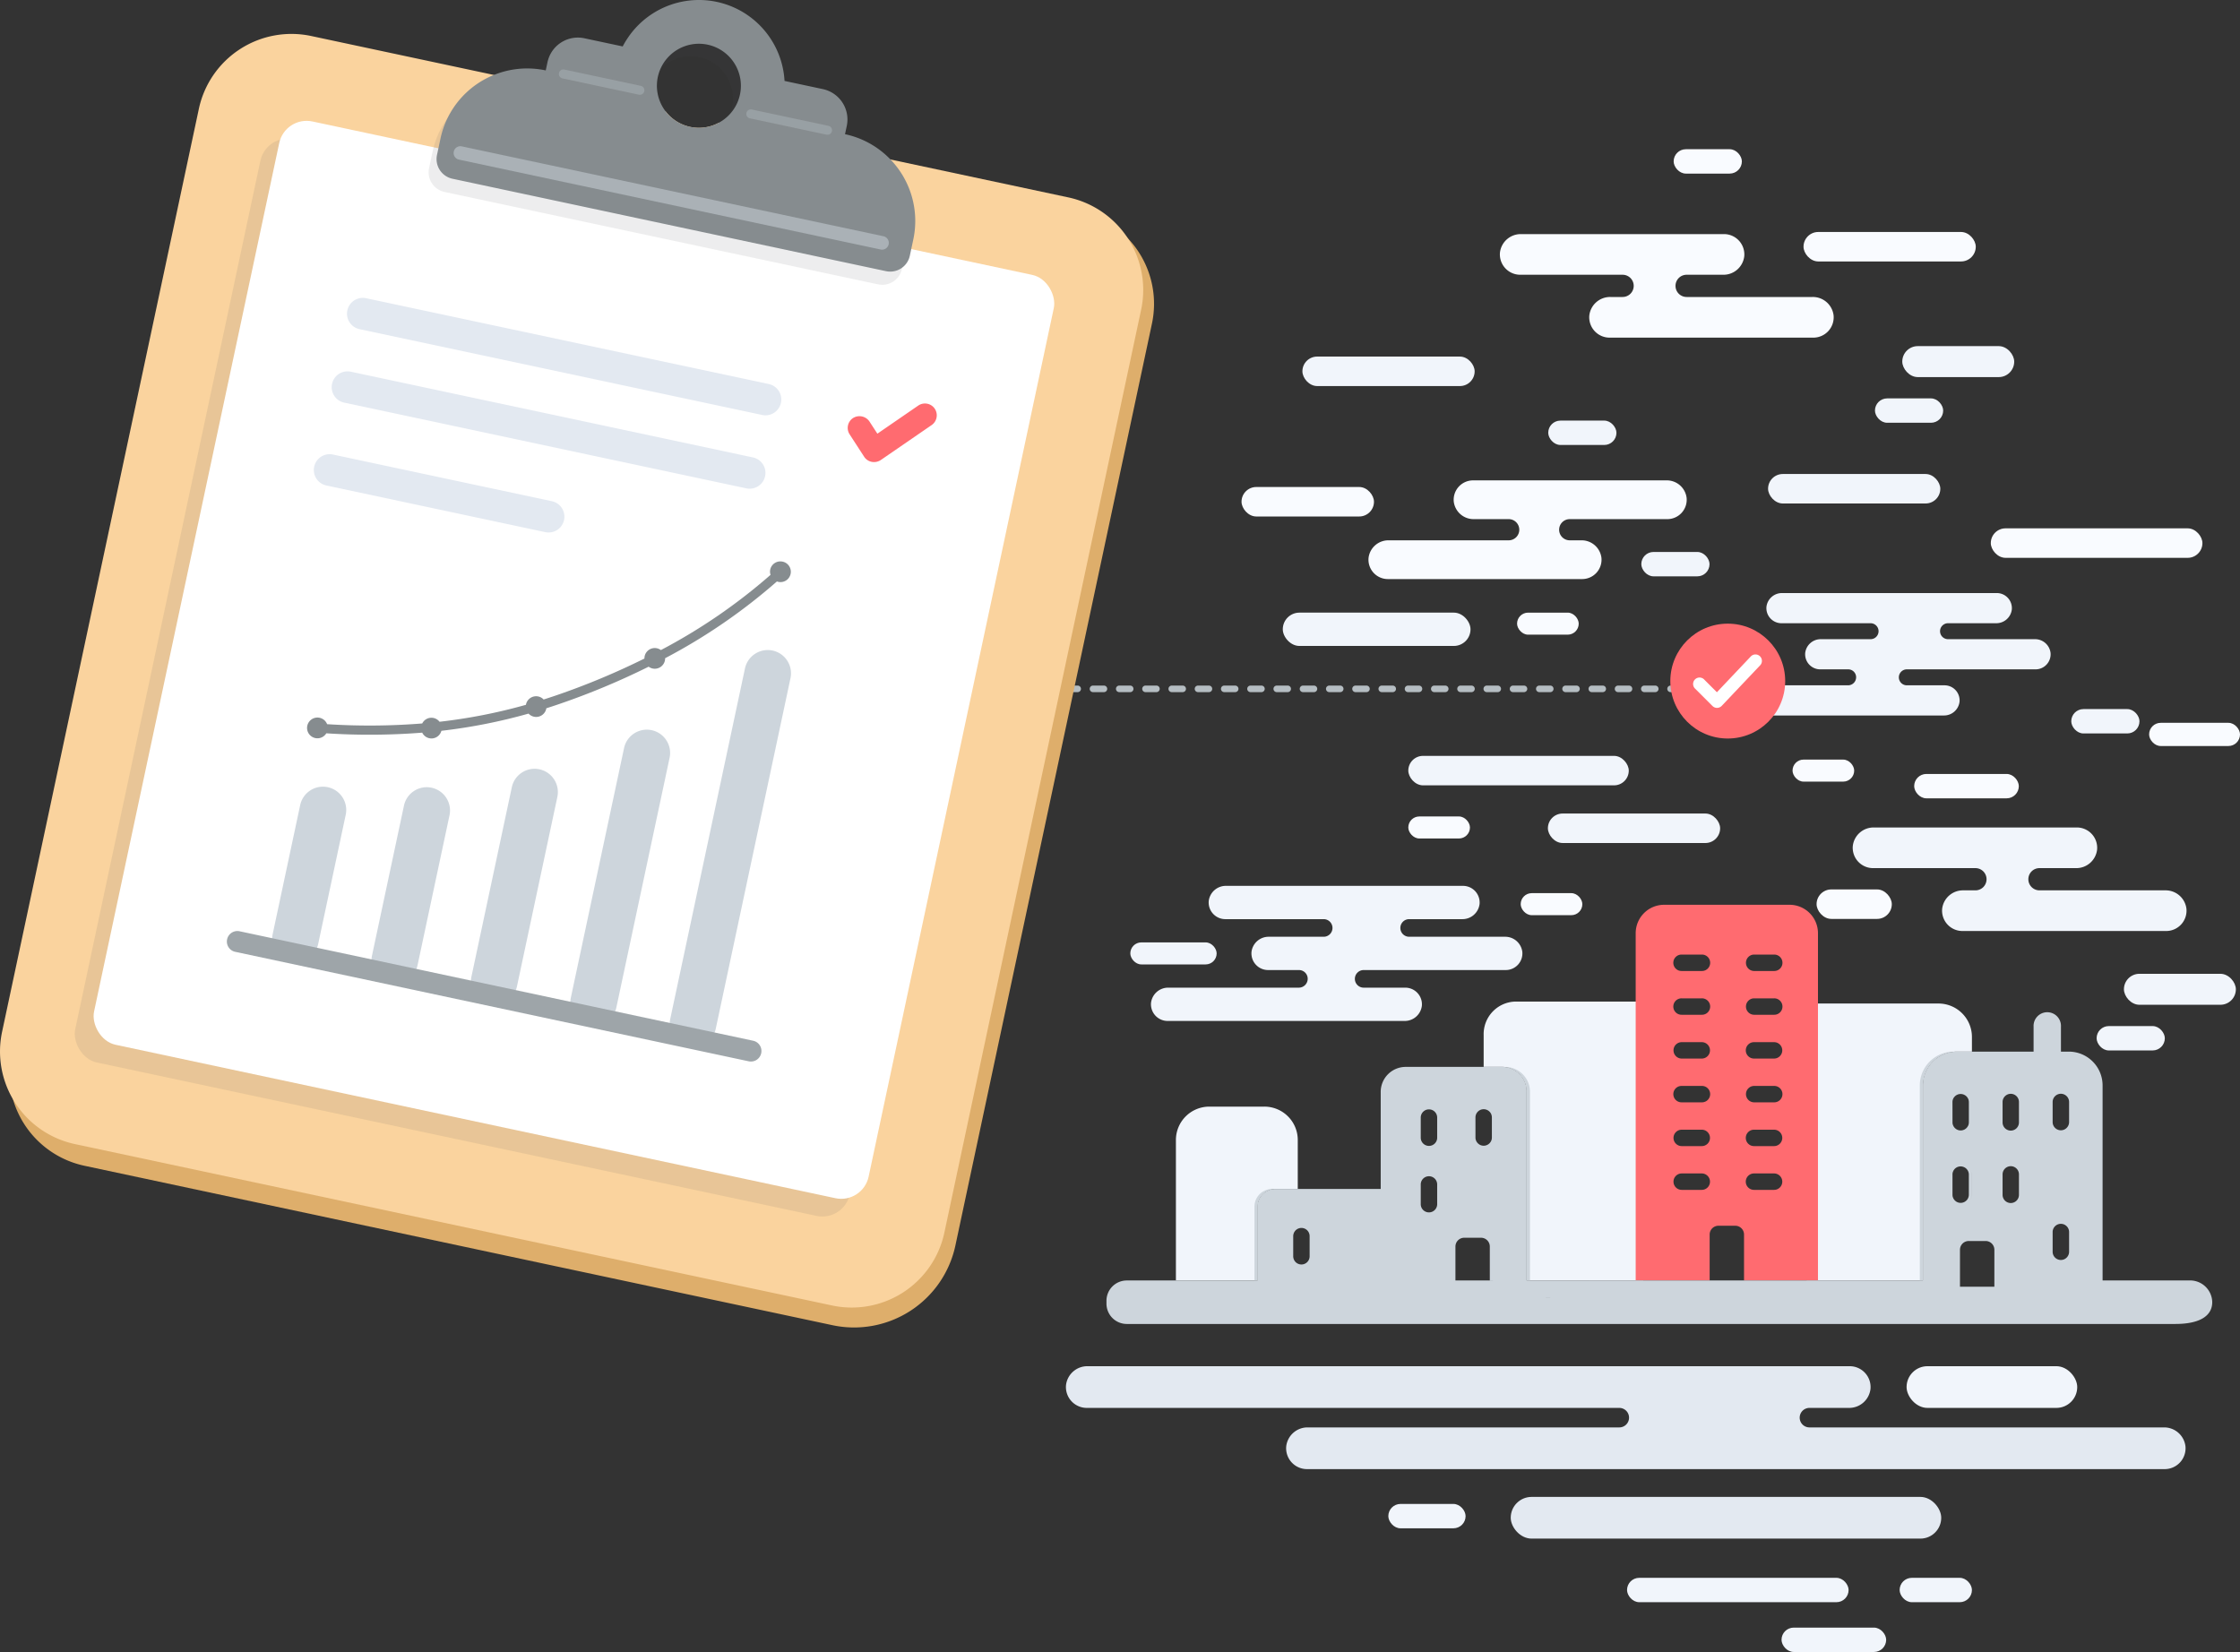 <svg xmlns="http://www.w3.org/2000/svg" viewBox="0 0 555.862 410">
  <rect x="0" y="0" width="555.862" height="410" fill="#333333" stroke="none"/>
  <defs>
    <style>
      .cls-1{fill:#b5bdc2}.cls-2{fill:#e3e9f1}.cls-3{fill:#f1f5fb}.cls-4{fill:#f9fbff}.cls-5{fill:#ff6b70}.cls-9{opacity:.1}.cls-10{fill:#494c4e}.cls-12{fill:#cdd5dc}.cls-13{fill:#868c8f}.cls-16{opacity:.4}
    </style>
  </defs>
  <g id="Layer_2" data-name="Layer 2">
    <g id="Layer_1-2" data-name="Layer 1">
      <path class="cls-1" d="M423.785 171.779h-2.714a.814.814 0 0 1 0-1.628h2.714a.814.814 0 1 1 0 1.628Zm-6.514 0h-2.715a.814.814 0 1 1 0-1.628h2.715a.814.814 0 0 1 0 1.628Zm-6.515 0h-2.715a.814.814 0 0 1 0-1.628h2.715a.814.814 0 1 1 0 1.628Zm-6.515 0h-2.715a.814.814 0 0 1 0-1.628h2.715a.814.814 0 1 1 0 1.628Zm-6.515 0h-2.714a.814.814 0 1 1 0-1.628h2.714a.814.814 0 1 1 0 1.628Zm-6.515 0H388.5a.814.814 0 1 1 0-1.628h2.714a.814.814 0 1 1 0 1.628Zm-6.515 0h-2.714a.814.814 0 1 1 0-1.628h2.718a.814.814 0 1 1 0 1.628Zm-6.515 0h-2.714a.814.814 0 1 1 0-1.628h2.714a.814.814 0 1 1 0 1.628Zm-6.514 0h-2.715a.814.814 0 0 1 0-1.628h2.715a.814.814 0 1 1 0 1.628Zm-6.515 0h-2.715a.814.814 0 0 1 0-1.628h2.715a.814.814 0 1 1 0 1.628Zm-6.515 0h-2.715a.814.814 0 0 1 0-1.628h2.715a.814.814 0 1 1 0 1.628Zm-6.515 0h-2.714a.814.814 0 1 1 0-1.628h2.714a.814.814 0 0 1 0 1.628Zm-6.515 0h-2.714a.814.814 0 1 1 0-1.628h2.714a.814.814 0 1 1 0 1.628Zm-6.515 0h-2.714a.814.814 0 1 1 0-1.628h2.714a.814.814 0 1 1 0 1.628Zm-6.514 0h-2.715a.814.814 0 1 1 0-1.628h2.715a.814.814 0 0 1 0 1.628Zm-6.515 0h-2.715a.814.814 0 1 1 0-1.628h2.715a.814.814 0 0 1 0 1.628Zm-6.515 0h-2.715a.814.814 0 1 1 0-1.628h2.715a.814.814 0 0 1 0 1.628Zm-6.515 0h-2.715a.814.814 0 0 1 0-1.628h2.715a.814.814 0 1 1 0 1.628Zm-6.515 0H303.8a.814.814 0 1 1 0-1.628h2.714a.814.814 0 0 1 0 1.628Zm-6.515 0h-2.714a.814.814 0 1 1 0-1.628H300a.814.814 0 1 1 0 1.628Zm-6.515 0h-2.714a.814.814 0 1 1 0-1.628h2.714a.814.814 0 1 1 0 1.628Zm-6.514 0h-2.715a.814.814 0 1 1 0-1.628h2.715a.814.814 0 0 1 0 1.628Zm-6.515 0h-2.715a.814.814 0 1 1 0-1.628h2.715a.814.814 0 0 1 0 1.628Zm-6.515 0h-2.715a.814.814 0 0 1 0-1.628h2.715a.814.814 0 1 1 0 1.628Zm-6.515 0h-2.715a.814.814 0 1 1 0-1.628h2.715a.814.814 0 0 1 0 1.628Zm-6.515 0H258.2a.814.814 0 1 1 0-1.628h2.714a.814.814 0 0 1 0 1.628Zm-6.515 0h-2.714a.814.814 0 1 1 0-1.628h2.715a.814.814 0 1 1 0 1.628Zm-6.515 0h-2.714a.814.814 0 0 1 0-1.628h2.714a.814.814 0 1 1 0 1.628Z"/>
      <path class="cls-2" d="M536.953 354.264h-87.934a2.42 2.42 0 0 1-2.42-2.421 2.42 2.42 0 0 1 2.42-2.421h9.771a5.325 5.325 0 0 0 5.373-4.666 5.176 5.176 0 0 0-5.15-5.683H269.91a5.325 5.325 0 0 0-5.373 4.666 5.176 5.176 0 0 0 5.15 5.683h132.144a2.421 2.421 0 0 1 2.421 2.421 2.421 2.421 0 0 1-2.421 2.421h-77.276a5.324 5.324 0 0 0-5.372 4.666 5.175 5.175 0 0 0 5.15 5.683h212.843a5.176 5.176 0 0 0 5.15-5.683 5.325 5.325 0 0 0-5.373-4.666Z"/>
      <rect class="cls-3" x="473.123" y="339.073" width="42.347" height="10.349" rx="5.175"/>
      <rect class="cls-2" x="374.89" y="371.512" width="106.831" height="10.349" rx="5.175"/>
      <path class="cls-3" d="M373.441 232.49h-23.754a2.185 2.185 0 0 1-2.185-2.185 2.185 2.185 0 0 1 2.185-2.185h13.142a4.278 4.278 0 0 0 4.331-3.763 4.134 4.134 0 0 0-4.117-4.5h-58.761a4.278 4.278 0 0 0-4.331 3.763 4.134 4.134 0 0 0 4.116 4.5h24.407a2.186 2.186 0 0 1 2.186 2.185 2.186 2.186 0 0 1-2.186 2.185h-13.581a4.277 4.277 0 0 0-4.33 3.763 4.134 4.134 0 0 0 4.116 4.5h7.667a2.164 2.164 0 0 1 2.164 2.164 2.206 2.206 0 0 1-2.206 2.206h-32.342a4.278 4.278 0 0 0-4.331 3.763 4.134 4.134 0 0 0 4.117 4.5h58.761a4.278 4.278 0 0 0 4.331-3.763 4.134 4.134 0 0 0-4.117-4.5H338.4a2.185 2.185 0 0 1-2.185-2.185 2.185 2.185 0 0 1 2.185-2.185h35.254a4.133 4.133 0 0 0 4.116-4.5 4.277 4.277 0 0 0-4.329-3.763ZM504.929 158.636h-21.521a1.979 1.979 0 0 1-1.979-1.98 1.979 1.979 0 0 1 1.979-1.979h11.907a3.875 3.875 0 0 0 3.923-3.409 3.745 3.745 0 0 0-3.729-4.08h-53.236a3.876 3.876 0 0 0-3.924 3.409 3.745 3.745 0 0 0 3.73 4.08h22.112a1.979 1.979 0 0 1 1.979 1.979 1.979 1.979 0 0 1-1.979 1.98h-12.3a3.876 3.876 0 0 0-3.924 3.409 3.744 3.744 0 0 0 3.729 4.079h6.946a1.961 1.961 0 0 1 1.961 1.961 2 2 0 0 1-2 2H429.3a3.876 3.876 0 0 0-3.924 3.409 3.745 3.745 0 0 0 3.73 4.079h53.236a3.875 3.875 0 0 0 3.923-3.409 3.744 3.744 0 0 0-3.729-4.079h-9.352a1.98 1.98 0 0 1-1.98-1.98 1.98 1.98 0 0 1 1.98-1.98h31.939a3.744 3.744 0 0 0 3.729-4.079 3.875 3.875 0 0 0-3.923-3.41Z"/>
      <rect class="cls-3" x="280.491" y="233.889" width="21.425" height="5.467" rx="2.734"/>
      <rect class="cls-4" x="533.308" y="179.395" width="22.554" height="5.755" rx="2.878"/>
      <rect class="cls-4" x="377.364" y="221.667" width="15.299" height="5.467" rx="2.734"/>
      <rect class="cls-4" x="349.474" y="202.634" width="15.299" height="5.467" rx="2.734"/>
      <rect class="cls-4" x="376.465" y="152.048" width="15.299" height="5.467" rx="2.734"/>
      <rect class="cls-4" x="444.824" y="188.521" width="15.299" height="5.467" rx="2.734"/>
      <rect class="cls-3" x="520.28" y="254.658" width="16.928" height="6.049" rx="3.025"/>
      <rect class="cls-3" x="513.988" y="175.985" width="16.928" height="6.049" rx="3.025"/>
      <rect class="cls-3" x="384.199" y="104.387" width="16.928" height="6.049" rx="3.025"/>
      <rect class="cls-4" x="415.321" y="37.035" width="16.928" height="6.049" rx="3.025"/>
      <rect class="cls-3" x="407.296" y="136.99" width="16.928" height="6.049" rx="3.025"/>
      <rect class="cls-4" x="475.009" y="192.085" width="25.966" height="6.049" rx="3.025"/>
      <rect class="cls-3" x="344.516" y="373.256" width="19.175" height="6.049" rx="3.025"/>
      <rect class="cls-3" x="442.092" y="403.951" width="25.966" height="6.049" rx="3.025"/>
      <rect class="cls-3" x="471.399" y="391.595" width="17.941" height="6.049" rx="3.025"/>
      <rect class="cls-3" x="403.756" y="391.595" width="54.98" height="6.049" rx="3.025"/>
      <rect class="cls-3" x="527.059" y="241.684" width="27.777" height="7.687" rx="3.843"/>
      <rect class="cls-3" x="465.277" y="98.876" width="16.928" height="6.049" rx="3.025"/>
      <rect class="cls-3" x="472.056" y="85.902" width="27.777" height="7.687" rx="3.843"/>
      <path class="cls-3" d="M537.33 220.973H506.1a2.758 2.758 0 0 1-2.759-2.758 2.759 2.759 0 0 1 2.759-2.759h9.058a5.191 5.191 0 0 0 5.237-4.549 5.046 5.046 0 0 0-5.021-5.54h-50.355a5.191 5.191 0 0 0-5.237 4.549 5.045 5.045 0 0 0 5.02 5.54h25.406a2.759 2.759 0 0 1 2.759 2.759 2.758 2.758 0 0 1-2.759 2.758h-3.015a5.191 5.191 0 0 0-5.237 4.549 5.045 5.045 0 0 0 5.02 5.54h50.57a5.045 5.045 0 0 0 5.021-5.54 5.191 5.191 0 0 0-5.237-4.549Z"/>
      <path class="cls-4" d="M449.772 73.707H418.54a2.758 2.758 0 0 1-2.759-2.758 2.759 2.759 0 0 1 2.759-2.759h9.06a5.191 5.191 0 0 0 5.238-4.549 5.046 5.046 0 0 0-5.021-5.54h-50.356a5.191 5.191 0 0 0-5.238 4.549 5.046 5.046 0 0 0 5.021 5.54h25.406a2.759 2.759 0 0 1 2.759 2.759 2.758 2.758 0 0 1-2.759 2.758h-3.015a5.19 5.19 0 0 0-5.237 4.549 5.045 5.045 0 0 0 5.02 5.54h50.57a5.045 5.045 0 0 0 5.021-5.54 5.191 5.191 0 0 0-5.237-4.549ZM344.61 134.1h29.775a2.63 2.63 0 0 0 2.63-2.63 2.63 2.63 0 0 0-2.63-2.629h-8.635a4.949 4.949 0 0 1-4.993-4.337 4.81 4.81 0 0 1 4.786-5.282h48a4.95 4.95 0 0 1 4.994 4.337 4.811 4.811 0 0 1-4.787 5.282h-24.217a2.63 2.63 0 0 0-2.63 2.629 2.63 2.63 0 0 0 2.63 2.63h2.875a4.95 4.95 0 0 1 4.993 4.337 4.81 4.81 0 0 1-4.787 5.281H344.4a4.81 4.81 0 0 1-4.786-5.281 4.949 4.949 0 0 1 4.996-4.337Z"/>
      <circle class="cls-5" cx="428.748" cy="169.035" r="14.254"/>
      <path d="m426.056 171.8 8.453-8.924a1.6 1.6 0 0 1 2.32 2.2l-9.582 10.114-.017.014-.015.016a1.6 1.6 0 0 1-2.242.016l-.021-.021-4.253-4.252a1.6 1.6 0 1 1 2.257-2.257l3.1 3.1Z" style="fill-rule:evenodd;fill:#fff"/>
      <path d="M48.377 29.219h191.915a23.587 23.587 0 0 1 23.587 23.587V286.73a25.715 25.715 0 0 1-25.715 25.715H48.377a23.587 23.587 0 0 1-23.587-23.587V52.806a23.587 23.587 0 0 1 23.587-23.587Z" transform="rotate(12.034 144.332 170.827)" style="fill:#deae6b"/>
      <path d="M283.176 76.868 234.352 305.9a23.5 23.5 0 0 1-27.885 18.1L18.6 283.948A23.5 23.5 0 0 1 .522 256.055L49.346 27.021A23.5 23.5 0 0 1 77.229 8.937l87.987 18.756a10.382 10.382 0 0 0 13.117 2.8l86.759 18.494a23.5 23.5 0 0 1 18.084 27.881Z" style="fill:#fad39e"/>
      <g class="cls-9">
        <rect class="cls-10" x="39.482" y="51.006" width="196.529" height="234.299" rx="6.945" transform="rotate(12.034 137.743 168.15)"/>
      </g>
      <rect x="44.159" y="46.611" width="196.529" height="234.299" rx="6.945" transform="rotate(12.034 142.421 163.758)" style="fill:#fff"/>
      <path class="cls-2" d="M189.136 102.99 89.255 81.7a3.925 3.925 0 1 1 1.637-7.677l99.881 21.291a3.925 3.925 0 0 1-1.637 7.678Z"/>
      <path class="cls-12" d="M191.719 161.459a5.784 5.784 0 0 0-6.855 4.445l-18.546 87a5.776 5.776 0 1 0 11.3 2.409l18.546-87a5.781 5.781 0 0 0-4.445-6.854ZM165.36 183.732a5.776 5.776 0 0 0-10.5 1.939l-13.212 61.978a5.776 5.776 0 1 0 11.3 2.409l13.212-61.978a5.737 5.737 0 0 0-.8-4.348ZM133.865 190.932a5.776 5.776 0 0 0-6.855 4.445l-10.022 47.015a5.775 5.775 0 0 0 4.445 6.854 5.844 5.844 0 0 0 1.216.129 5.783 5.783 0 0 0 5.638-4.575l10.022-47.014a5.781 5.781 0 0 0-4.444-6.854ZM107.1 195.5a5.776 5.776 0 0 0-6.854 4.445l-7.927 37.187a5.776 5.776 0 1 0 11.3 2.409l7.928-37.187a5.783 5.783 0 0 0-4.447-6.854ZM81.346 195.371a5.776 5.776 0 0 0-6.855 4.445l-6.834 32.059a5.776 5.776 0 1 0 11.3 2.409l6.834-32.059a5.782 5.782 0 0 0-4.445-6.854Z"/>
      <path class="cls-2" d="M185.252 121.212 85.371 99.92a3.925 3.925 0 0 1 1.636-7.677l99.881 21.292a3.925 3.925 0 0 1-1.636 7.677ZM135.314 132.07l-54.328-11.581a3.925 3.925 0 0 1 1.637-7.678l54.327 11.581a3.925 3.925 0 0 1-1.636 7.678Z"/>
      <path class="cls-13" d="M194.183 139.388a2.569 2.569 0 0 0-3.046 1.975 2.534 2.534 0 0 0 .075 1.306A140.334 140.334 0 0 1 164 161.341a2.529 2.529 0 0 0-.984-.448 2.568 2.568 0 0 0-3.046 1.975 2.6 2.6 0 0 0-.052.573 181.355 181.355 0 0 1-22.056 9.193c-.986.338-1.973.657-2.96.972a2.54 2.54 0 0 0-1.329-.751 2.569 2.569 0 0 0-3.046 1.975c-.007.031-.005.062-.01.093a134.871 134.871 0 0 1-21.444 4.209 2.541 2.541 0 0 0-4.294.419 163.88 163.88 0 0 1-23.605.18 2.574 2.574 0 1 0-.2 2.267 166.384 166.384 0 0 0 23.8-.163 2.549 2.549 0 0 0 4.76-.462 136.9 136.9 0 0 0 21.629-4.267 2.56 2.56 0 0 0 4.39-1.2c.009-.04.007-.078.013-.118 1.013-.322 2.026-.65 3.037-1a183.662 183.662 0 0 0 22.361-9.324 2.542 2.542 0 0 0 .986.451 2.57 2.57 0 0 0 3.046-1.976 2.447 2.447 0 0 0 .051-.575 142.573 142.573 0 0 0 27.751-19.057 2.4 2.4 0 0 0 .321.1 2.567 2.567 0 1 0 1.07-5.021Z"/>
      <path d="M188.535 259.426a2.592 2.592 0 0 0-1.645-1.132L59.543 231.147a2.609 2.609 0 1 0-1.088 5.1L185.8 263.4a2.608 2.608 0 0 0 3.095-2.007 2.591 2.591 0 0 0-.36-1.967Z" style="fill:#9ea5a9"/>
      <path class="cls-5" d="M231.947 101.413a2.942 2.942 0 0 0-4.08-.756l-10.146 6.977-1.962-3.026a3 3 0 0 0-4.055-.866 2.927 2.927 0 0 0-.866 4.057l3.626 5.589a2.883 2.883 0 0 0 1.81 1.227 3.025 3.025 0 0 0 2.293-.439l12.625-8.681a2.942 2.942 0 0 0 .755-4.082Z"/>
      <g class="cls-9">
        <path class="cls-10" d="M219 42.857a21.875 21.875 0 0 0-11.278-6.273l.437-2.049a7.715 7.715 0 0 0-5.946-9.145l-9.5-2.026a21.274 21.274 0 0 0-39.068-10.415 19.459 19.459 0 0 0-1.088 1.855l-9.5-2.026a7.707 7.707 0 0 0-8.7 4.49 8.172 8.172 0 0 0-.457 1.432l-.437 2.05c-.547-.117-1.1-.216-1.647-.287a21.92 21.92 0 0 0-11.216 1.418 21.93 21.93 0 0 0-13.27 15.824l-.855 4.01a4.987 4.987 0 0 0 3.843 5.926L217.9 70.574a4.985 4.985 0 0 0 5.917-3.845l.855-4.01A22.012 22.012 0 0 0 219 42.857Zm-39.084-12.2a10.432 10.432 0 0 1-1.719 1.869 10.535 10.535 0 1 1 1.719-1.869Z"/>
      </g>
      <path class="cls-13" d="M220.971 39.579a21.866 21.866 0 0 0-11.278-6.274l.437-2.049a7.715 7.715 0 0 0-5.946-9.145l-9.5-2.026A21.274 21.274 0 0 0 155.612 9.67a19.71 19.71 0 0 0-1.088 1.855L145.02 9.5a7.708 7.708 0 0 0-8.7 4.491 8.23 8.23 0 0 0-.454 1.436l-.437 2.049c-.547-.117-1.1-.216-1.647-.286a21.921 21.921 0 0 0-11.213 1.41A21.933 21.933 0 0 0 109.3 34.427l-.855 4.01a4.987 4.987 0 0 0 3.843 5.926L219.864 67.3a4.985 4.985 0 0 0 5.917-3.846l.855-4.01a22.01 22.01 0 0 0-5.665-19.865Zm-39.084-12.2a10.419 10.419 0 0 1-18.656-3.979 10.423 10.423 0 0 1 12.377-12.312 10.427 10.427 0 0 1 8.018 12.375 10.284 10.284 0 0 1-1.739 3.915Z"/>
      <path class="cls-1" d="M218.529 61.923 113.853 39.609a1.683 1.683 0 0 1 .7-3.291L219.23 58.632a1.682 1.682 0 0 1-.7 3.291Z" style="opacity:.75"/>
      <g class="cls-16">
        <path class="cls-1" d="m158.549 23.5-19-4.049a1.122 1.122 0 0 1 .467-2.194l19 4.05a1.121 1.121 0 1 1-.467 2.193Z"/>
      </g>
      <g class="cls-16">
        <path class="cls-1" d="m205.112 33.424-19-4.049a1.122 1.122 0 1 1 .468-2.194l19 4.05a1.121 1.121 0 1 1-.468 2.193Z"/>
      </g>
      <rect class="cls-3" x="349.474" y="187.596" width="54.71" height="7.316" rx="3.658"/>
      <rect class="cls-3" x="318.327" y="152.046" width="46.584" height="8.268" rx="4.134"/>
      <rect class="cls-3" x="384.114" y="201.907" width="42.742" height="7.316" rx="3.658"/>
      <rect class="cls-4" x="450.79" y="220.743" width="18.666" height="7.316" rx="3.658"/>
      <rect class="cls-4" x="308.089" y="120.868" width="32.865" height="7.316" rx="3.658"/>
      <rect class="cls-3" x="438.752" y="117.641" width="42.742" height="7.316" rx="3.658"/>
      <rect class="cls-4" x="494.023" y="131.129" width="52.514" height="7.316" rx="3.658"/>
      <rect class="cls-3" x="323.197" y="88.498" width="42.742" height="7.316" rx="3.658"/>
      <rect class="cls-4" x="447.55" y="57.574" width="42.742" height="7.316" rx="3.658"/>
      <path class="cls-4" d="M384.69 322.059v.011h-1.075a.011.011 0 0 1-.011-.011ZM370.46 317.787v.011h-1.074s-.006 0-.006-.011Z"/>
      <path class="cls-3" d="M407.774 248.578v69.214h-28.931v-46.809a6.039 6.039 0 0 0-5.869-6.194h-4.8v-7.922a8.074 8.074 0 0 1 7.845-8.289ZM322.044 282.938v12.145h-5.6a4.441 4.441 0 0 0-.668.049 6.06 6.06 0 0 0-.32.059v.006h-.049a.6.6 0 0 0-.109.033c-.054.016-.1.027-.157.043-.071.022-.136.049-.206.071a4.424 4.424 0 0 0-.766.369l-.179.114a4.058 4.058 0 0 0-.646.537 3.615 3.615 0 0 0-.282.3v.006a3.578 3.578 0 0 0-.256.331s.006 0 0 0c-.081.12-.151.234-.222.359s-.125.255-.185.39a4.226 4.226 0 0 0-.146.4 2.907 2.907 0 0 0-.082.315 3.02 3.02 0 0 0-.065.32 4.645 4.645 0 0 0-.049.673v18.323h-20.252v-34.843a8.292 8.292 0 0 1 8.29-8.29h13.659a8.285 8.285 0 0 1 8.29 8.29Z"/>
      <path class="cls-4" d="M322.04 312.952v.015a.664.664 0 0 1-.076-.136.707.707 0 0 0 .076.121Z"/>
      <path class="cls-3" d="M489.34 257.345V261h-3.778a8.392 8.392 0 0 0-8.394 8.393v48.4h-28.833l2.247-68.732h30.457a8.3 8.3 0 0 1 8.301 8.284Z"/>
      <path class="cls-4" d="M489.243 297.108a1.531 1.531 0 0 1-.218.477 1.874 1.874 0 0 0 .218-.477ZM489.34 291.51v4.984a1.769 1.769 0 0 1-.1.614 2.063 2.063 0 0 0 .092-.609v-4.989a2.126 2.126 0 0 0-.119-.695 2.007 2.007 0 0 1 .127.695Z"/>
      <path class="cls-5" d="M444.089 224.554h-31.135a7.053 7.053 0 0 0-7.053 7.058v86.18h18.356v-11.4a2.174 2.174 0 0 1 2.177-2.177h4.175a2.174 2.174 0 0 1 2.177 2.177v11.4h18.349v-86.18a7.049 7.049 0 0 0-7.046-7.058ZM422.3 295.311h-4.978a2.039 2.039 0 1 1 0-4.078h4.978a2.039 2.039 0 1 1 0 4.078Zm0-10.864h-4.978a2.036 2.036 0 1 1 0-4.072h4.978a2.036 2.036 0 1 1 0 4.072Zm0-10.864h-4.978a2.036 2.036 0 1 1 0-4.071h4.978a2.036 2.036 0 1 1 0 4.071Zm0-10.863h-4.978a2.036 2.036 0 1 1 0-4.072h4.978a2.036 2.036 0 1 1 0 4.072Zm0-10.869h-4.978a2.039 2.039 0 1 1 0-4.077h4.978a2.039 2.039 0 1 1 0 4.077Zm0-10.864h-4.978a2.039 2.039 0 1 1 0-4.077h4.978a2.039 2.039 0 1 1 0 4.077Zm17.938 54.324h-4.979a2.039 2.039 0 0 1 0-4.078h4.979a2.039 2.039 0 1 1 0 4.078Zm0-10.864h-4.979a2.036 2.036 0 0 1 0-4.072h4.979a2.036 2.036 0 1 1 0 4.072Zm0-10.864h-4.979a2.036 2.036 0 0 1 0-4.071h4.979a2.036 2.036 0 1 1 0 4.071Zm0-10.863h-4.979a2.036 2.036 0 0 1 0-4.072h4.979a2.036 2.036 0 1 1 0 4.072Zm0-10.869h-4.979a2.039 2.039 0 0 1 0-4.077h4.979a2.039 2.039 0 1 1 0 4.077Zm0-10.864h-4.979a2.039 2.039 0 0 1 0-4.077h4.979a2.039 2.039 0 1 1 0 4.077Z"/>
      <path class="cls-12" d="M486.544 289.474a.689.689 0 0 0-.108.006h.312a1.232 1.232 0 0 0-.204-.006Zm-.011 9.056a2.421 2.421 0 0 1-.4-.038 1.726 1.726 0 0 0 .412.049 1.694 1.694 0 0 0 .408-.049 2.58 2.58 0 0 1-.42.038Zm-2.024-2.036v-4.984a1.456 1.456 0 0 1 .01-.206.917.917 0 0 0-.016.206v4.99a2.094 2.094 0 0 0 .043.408 2.687 2.687 0 0 1-.037-.414Zm2.024-15.939c-.065 0-.135 0-.2-.006.065.006.141.016.211.016a.853.853 0 0 0 .2-.016c-.064.006-.144.006-.211.006Zm-2.03-7.009v4.978a.481.481 0 0 0 .006.1v-5.076a1.435 1.435 0 0 1 .01-.207.9.9 0 0 0-.019.205Zm-116.328 1.742a2.044 2.044 0 0 0-2.036 2.036v4.989a.788.788 0 0 0 0 .109v-5.087a2.04 2.04 0 0 1 2.031-2.041 2.152 2.152 0 0 1 .6.087 1.842 1.842 0 0 0-.595-.093Zm-52.488 19.789a3.2 3.2 0 0 0-.451.027 3.555 3.555 0 0 0-.857.174c-.136.049-.267.092-.4.147s-.255.119-.375.19a3.571 3.571 0 0 0-.706.467 4.407 4.407 0 0 0-.592.591c-.07.087-.13.169-.189.25s-.125.174-.174.266a2.943 2.943 0 0 0-.163.282c-.043.093-.087.19-.136.288a4.511 4.511 0 0 0-.342 1.7v18.323h-19.5 20.258v-18.313a4.645 4.645 0 0 1 .049-.673c.022-.108.038-.217.065-.32a2.907 2.907 0 0 1 .082-.315 4.226 4.226 0 0 1 .146-.4c.06-.135.12-.265.185-.39s.146-.245.222-.359c.006 0 0 0 0 0 .087-.114.169-.223.256-.331v-.006c.092-.1.184-.206.282-.3a5.069 5.069 0 0 1 .646-.537l.179-.114a4.424 4.424 0 0 1 .766-.369c.07-.022.135-.049.206-.071.054-.016.1-.027.157-.043a.6.6 0 0 1 .109-.033.145.145 0 0 0 .049-.011c.1-.021.212-.043.32-.059a4.441 4.441 0 0 1 .668-.049h5.6v-.006Zm52.488-19.789a2.044 2.044 0 0 0-2.036 2.036v4.989a.788.788 0 0 0 0 .109v-5.087a2.04 2.04 0 0 1 2.031-2.041 2.152 2.152 0 0 1 .6.087 1.842 1.842 0 0 0-.595-.093Zm1.2 42.5c0 .011.006.011.006.011h1.074v-.011Zm14.224 4.272a.011.011 0 0 0 .011.011h1.075v-.011Zm100.9-48.513v4.978a.481.481 0 0 0 .006.1v-5.076a1.435 1.435 0 0 1 .01-.207.9.9 0 0 0-.015.204Zm.006 22.948v-4.985a1.456 1.456 0 0 1 .01-.206.917.917 0 0 0-.016.206v4.99a2.094 2.094 0 0 0 .043.408 2.687 2.687 0 0 1-.033-.414ZM484.8 261a8.385 8.385 0 0 0-8.393 8.388v48.4h-28.072 28.833v-48.4a8.392 8.392 0 0 1 8.394-8.388Zm-105.132 56.787v-46.8a6.678 6.678 0 0 0-.119-1.238 4 4 0 0 0-.092-.391 6.275 6.275 0 0 0-.158-.51c-.076-.191-.152-.37-.233-.554-.055-.114-.114-.228-.174-.331s-.131-.223-.2-.326a2.992 2.992 0 0 0-.212-.3 1.63 1.63 0 0 0-.168-.217c-.06-.076-.119-.152-.179-.223s-.12-.136-.19-.206-.131-.136-.2-.2a3.7 3.7 0 0 0-.282-.249 18.515 18.515 0 0 0-.282-.229h-.011a4.014 4.014 0 0 0-.353-.244 6.217 6.217 0 0 0-.369-.223c-.011 0-.017 0-.022-.011a4.051 4.051 0 0 0-.375-.184 6.72 6.72 0 0 0-.39-.169c-.087-.027-.169-.059-.25-.081a.876.876 0 0 0-.1-.033c-.082-.027-.174-.048-.256-.07a.089.089 0 0 0-.054-.016 2.577 2.577 0 0 0-.282-.06.145.145 0 0 0-.065-.016 4.411 4.411 0 0 0-.663-.093 3.2 3.2 0 0 0-.4-.021h-.613a6.039 6.039 0 0 1 5.869 6.194v46.809h28.931Zm106.876-28.313a.689.689 0 0 0-.108.006h.312a1.232 1.232 0 0 0-.204-.006Zm-.011-8.919c-.065 0-.135 0-.2-.006.065.006.141.016.211.016a.853.853 0 0 0 .2-.016c-.064.006-.144.006-.211.006Zm0 17.975a2.421 2.421 0 0 1-.4-.038 1.726 1.726 0 0 0 .412.049 1.694 1.694 0 0 0 .408-.049 2.58 2.58 0 0 1-.42.038Zm2.492-.945a1.531 1.531 0 0 0 .218-.477 1.874 1.874 0 0 1-.218.477Zm.191-6.77a2.126 2.126 0 0 1 .119.695v4.99a2.063 2.063 0 0 1-.092.609 1.769 1.769 0 0 0 .1-.614v-4.985a2.007 2.007 0 0 0-.127-.695Z"/>
      <path class="cls-12" d="M543.419 317.787h-21.657v-48.4a8.381 8.381 0 0 0-8.377-8.387h-1.954v-6.216a3.4 3.4 0 1 0-6.792 0V261h-19.077a8.392 8.392 0 0 0-8.394 8.393v48.4h-98.325v-46.81a6.039 6.039 0 0 0-5.869-6.194h-24.143a6.206 6.206 0 0 0-6.205 6.205v24.083h-20.582v.006h-5.6a4.441 4.441 0 0 0-.668.049c-.108.021-.217.043-.32.065a1.073 1.073 0 0 0-.158.038c-.054.016-.1.027-.157.043-.071.022-.136.049-.206.071a4.424 4.424 0 0 0-.766.369l-.179.114a5.069 5.069 0 0 0-.646.537c-.1.1-.19.2-.282.3v.006c-.087.108-.169.217-.256.331 0 0 .006 0 0 0-.076.114-.151.234-.222.359s-.125.255-.185.39-.1.261-.146.4a2.907 2.907 0 0 0-.082.315c-.027.1-.043.212-.065.32a4.645 4.645 0 0 0-.049.673v18.323h-32.088c-.119 0-.233 0-.347.011a5.039 5.039 0 0 0-5.049 5.049v.695a5.046 5.046 0 0 0 5.049 5.049h260.149c6.878 0 9.272-2.492 9.2-5.538a5.5 5.5 0 0 0-5.552-5.265Zm-218.432-5.994a2.034 2.034 0 0 1-3.708 1.157.814.814 0 0 1-.076-.12 1.033 1.033 0 0 1-.092-.174.087.087 0 0 1-.011-.037 1.015 1.015 0 0 1-.087-.207c-.006 0-.006 0-.006-.016a2.567 2.567 0 0 1-.06-.272c-.01 0-.01-.021-.01-.038a1.693 1.693 0 0 1-.022-.293V306.8a1.77 1.77 0 0 1 .022-.3.055.055 0 0 1 .01-.038c.012-.087.039-.179.06-.271a.025.025 0 0 0 .006-.017 2 2 0 0 1 .114-.276 1.024 1.024 0 0 1 .114-.207.272.272 0 0 0 .038-.054 2.034 2.034 0 0 1 3.708 1.162Zm41.152-34.469a2.044 2.044 0 0 1 2.036-2.036 1.842 1.842 0 0 1 .6.093l.18.065a1.744 1.744 0 0 1 .233.114 1.94 1.94 0 0 1 .282.195 2.121 2.121 0 0 1 .511.608 1.929 1.929 0 0 1 .141.359 1.985 1.985 0 0 1 .092.6v4.989a2.446 2.446 0 0 1-.038.413 2.983 2.983 0 0 0-.043.2h-.011a1.516 1.516 0 0 1-.065.184 2.136 2.136 0 0 1-.19.348 2.368 2.368 0 0 1-.25.3 2.032 2.032 0 0 1-2.877 0 3.481 3.481 0 0 1-.25-.3 2.136 2.136 0 0 1-.19-.348 3.472 3.472 0 0 1-.12-.38 1.385 1.385 0 0 1-.027-.2.329.329 0 0 0-.011-.1.788.788 0 0 1 0-.109Zm-9.5 21.581a2.039 2.039 0 0 1-4.077 0v-4.984a2.039 2.039 0 0 1 4.077 0Zm0-16.592a2.039 2.039 0 1 1-4.077 0v-4.989a2.039 2.039 0 0 1 4.077 0ZM370.46 317.8h-1.074s-.006 0-.006-.011h-8.209v-8.415a2.179 2.179 0 0 1 2.177-2.183h4.175a2.182 2.182 0 0 1 2.177 2.183v8.415h.76Zm14.23 4.272h-1.075a.011.011 0 0 1-.011-.011h1.086Zm104.526-31.255a2.007 2.007 0 0 1 .124.695v4.984a1.769 1.769 0 0 1-.1.614 1.531 1.531 0 0 1-.218.477 1.874 1.874 0 0 0 .218-.477 2.063 2.063 0 0 0 .092-.609v-4.991a2.126 2.126 0 0 0-.116-.695Zm-4.716-17.271a.9.9 0 0 1 .016-.207c.006-.059.017-.119.022-.173a1.962 1.962 0 0 1 .212-.592 1.466 1.466 0 0 1 .222-.326 1.058 1.058 0 0 1 .076-.081.322.322 0 0 1 .076-.076.457.457 0 0 1 .12-.114 1.144 1.144 0 0 1 .136-.1.56.56 0 0 1 .081-.059.955.955 0 0 1 .2-.1 1.368 1.368 0 0 1 .423-.153 1.291 1.291 0 0 1 .217-.037 1.6 1.6 0 0 1 .228-.017h.06a.138.138 0 0 1 .049.006.572.572 0 0 1 .136.011 1.274 1.274 0 0 1 .217.037 1.453 1.453 0 0 1 .429.153.937.937 0 0 1 .2.1.958.958 0 0 1 .093.059c.043.033.081.066.125.1a.416.416 0 0 1 .124.114.19.19 0 0 1 .076.076c.027.027.055.059.076.081a.7.7 0 0 1 .1.136 1.487 1.487 0 0 1 .1.146c.021.049.054.1.076.147s.043.109.07.163c.011.06.038.114.049.168a1.972 1.972 0 0 1 .071.538v4.978a2.32 2.32 0 0 1-.082.6l-.07.19c-.022.059-.071.147-.109.212s-.087.13-.136.2a1.25 1.25 0 0 1-.195.233 1.088 1.088 0 0 1-.146.131c-.05.043-.1.081-.158.119s-.114.071-.168.109-.12.059-.179.081l-.191.071a1.191 1.191 0 0 1-.189.048c-.006 0-.022.011-.028.011-.065.006-.125.017-.179.022a.853.853 0 0 1-.2.016c-.07 0-.146-.01-.211-.016s-.114-.016-.169-.022a1.424 1.424 0 0 1-.26-.07c-.049-.022-.1-.038-.152-.06s-.12-.054-.179-.081-.114-.071-.169-.109-.1-.076-.157-.119a1.64 1.64 0 0 1-.272-.272 1.7 1.7 0 0 1-.228-.342 1.138 1.138 0 0 1-.076-.163c-.021-.059-.048-.119-.07-.179s-.038-.13-.055-.195-.021-.142-.027-.207a.375.375 0 0 1-.01-.108.481.481 0 0 1-.006-.1Zm1.249 24.827a1.577 1.577 0 0 1-.348-.19 2.673 2.673 0 0 1-.3-.25 1.137 1.137 0 0 1-.125-.147 1.644 1.644 0 0 1-.184-.26 1.188 1.188 0 0 1-.12-.239 2.316 2.316 0 0 1-.125-.38 2.094 2.094 0 0 1-.043-.408v-4.989a.917.917 0 0 1 .016-.206c.006-.06.017-.119.022-.174a1.373 1.373 0 0 1 .07-.255c.022-.054.039-.108.06-.152.022-.06.055-.119.082-.184a2 2 0 0 1 .82-.815 1.139 1.139 0 0 1 .179-.087 1.727 1.727 0 0 1 .163-.06s.016 0 .021 0c.06-.016.12-.038.19-.054s.136-.022.207-.033a.638.638 0 0 1 .1 0 .689.689 0 0 1 .108-.006 1.232 1.232 0 0 1 .2.011c.054.011.114.017.179.027a.207.207 0 0 1 .06.011c.049.017.1.033.157.049.071.022.131.044.191.065a1.544 1.544 0 0 1 .179.087 2.045 2.045 0 0 1 .6.489c.065.092.136.184.2.282s.1.206.146.32c.011.049.038.1.049.163a2.194 2.194 0 0 1 .055.261 2.463 2.463 0 0 1 .016.271v4.98a2.063 2.063 0 0 1-.092.609 2.542 2.542 0 0 1-.218.477c-.032.055-.07.1-.1.142a1.135 1.135 0 0 1-.185.206 2.3 2.3 0 0 1-.3.25 1.466 1.466 0 0 1-.347.19 1.843 1.843 0 0 1-.38.119 1.694 1.694 0 0 1-.408.049 1.726 1.726 0 0 1-.412-.049 1.806 1.806 0 0 1-.38-.12Zm9.158 20.977h-8.534v-9.175a2.178 2.178 0 0 1 2.186-2.175h4.18a2.176 2.176 0 0 1 2.171 2.177Zm6.1-22.851a2.031 2.031 0 1 1-4.061 0v-4.989a2.031 2.031 0 1 1 4.061 0Zm0-17.975a2.031 2.031 0 1 1-4.061 0v-4.978a2.031 2.031 0 1 1 4.061 0Zm12.444 32.189a2.042 2.042 0 0 1-4.083 0v-4.979a2.042 2.042 0 0 1 4.083 0Zm0-32.189a2.042 2.042 0 0 1-4.083 0v-4.978a2.042 2.042 0 1 1 4.083 0Z"/>
      <path class="cls-12" d="M394.175 317.787h13.6v.005h-13.6zM448.335 317.787h14.534v.005h-14.534z"/>
    </g>
  </g>
</svg>
